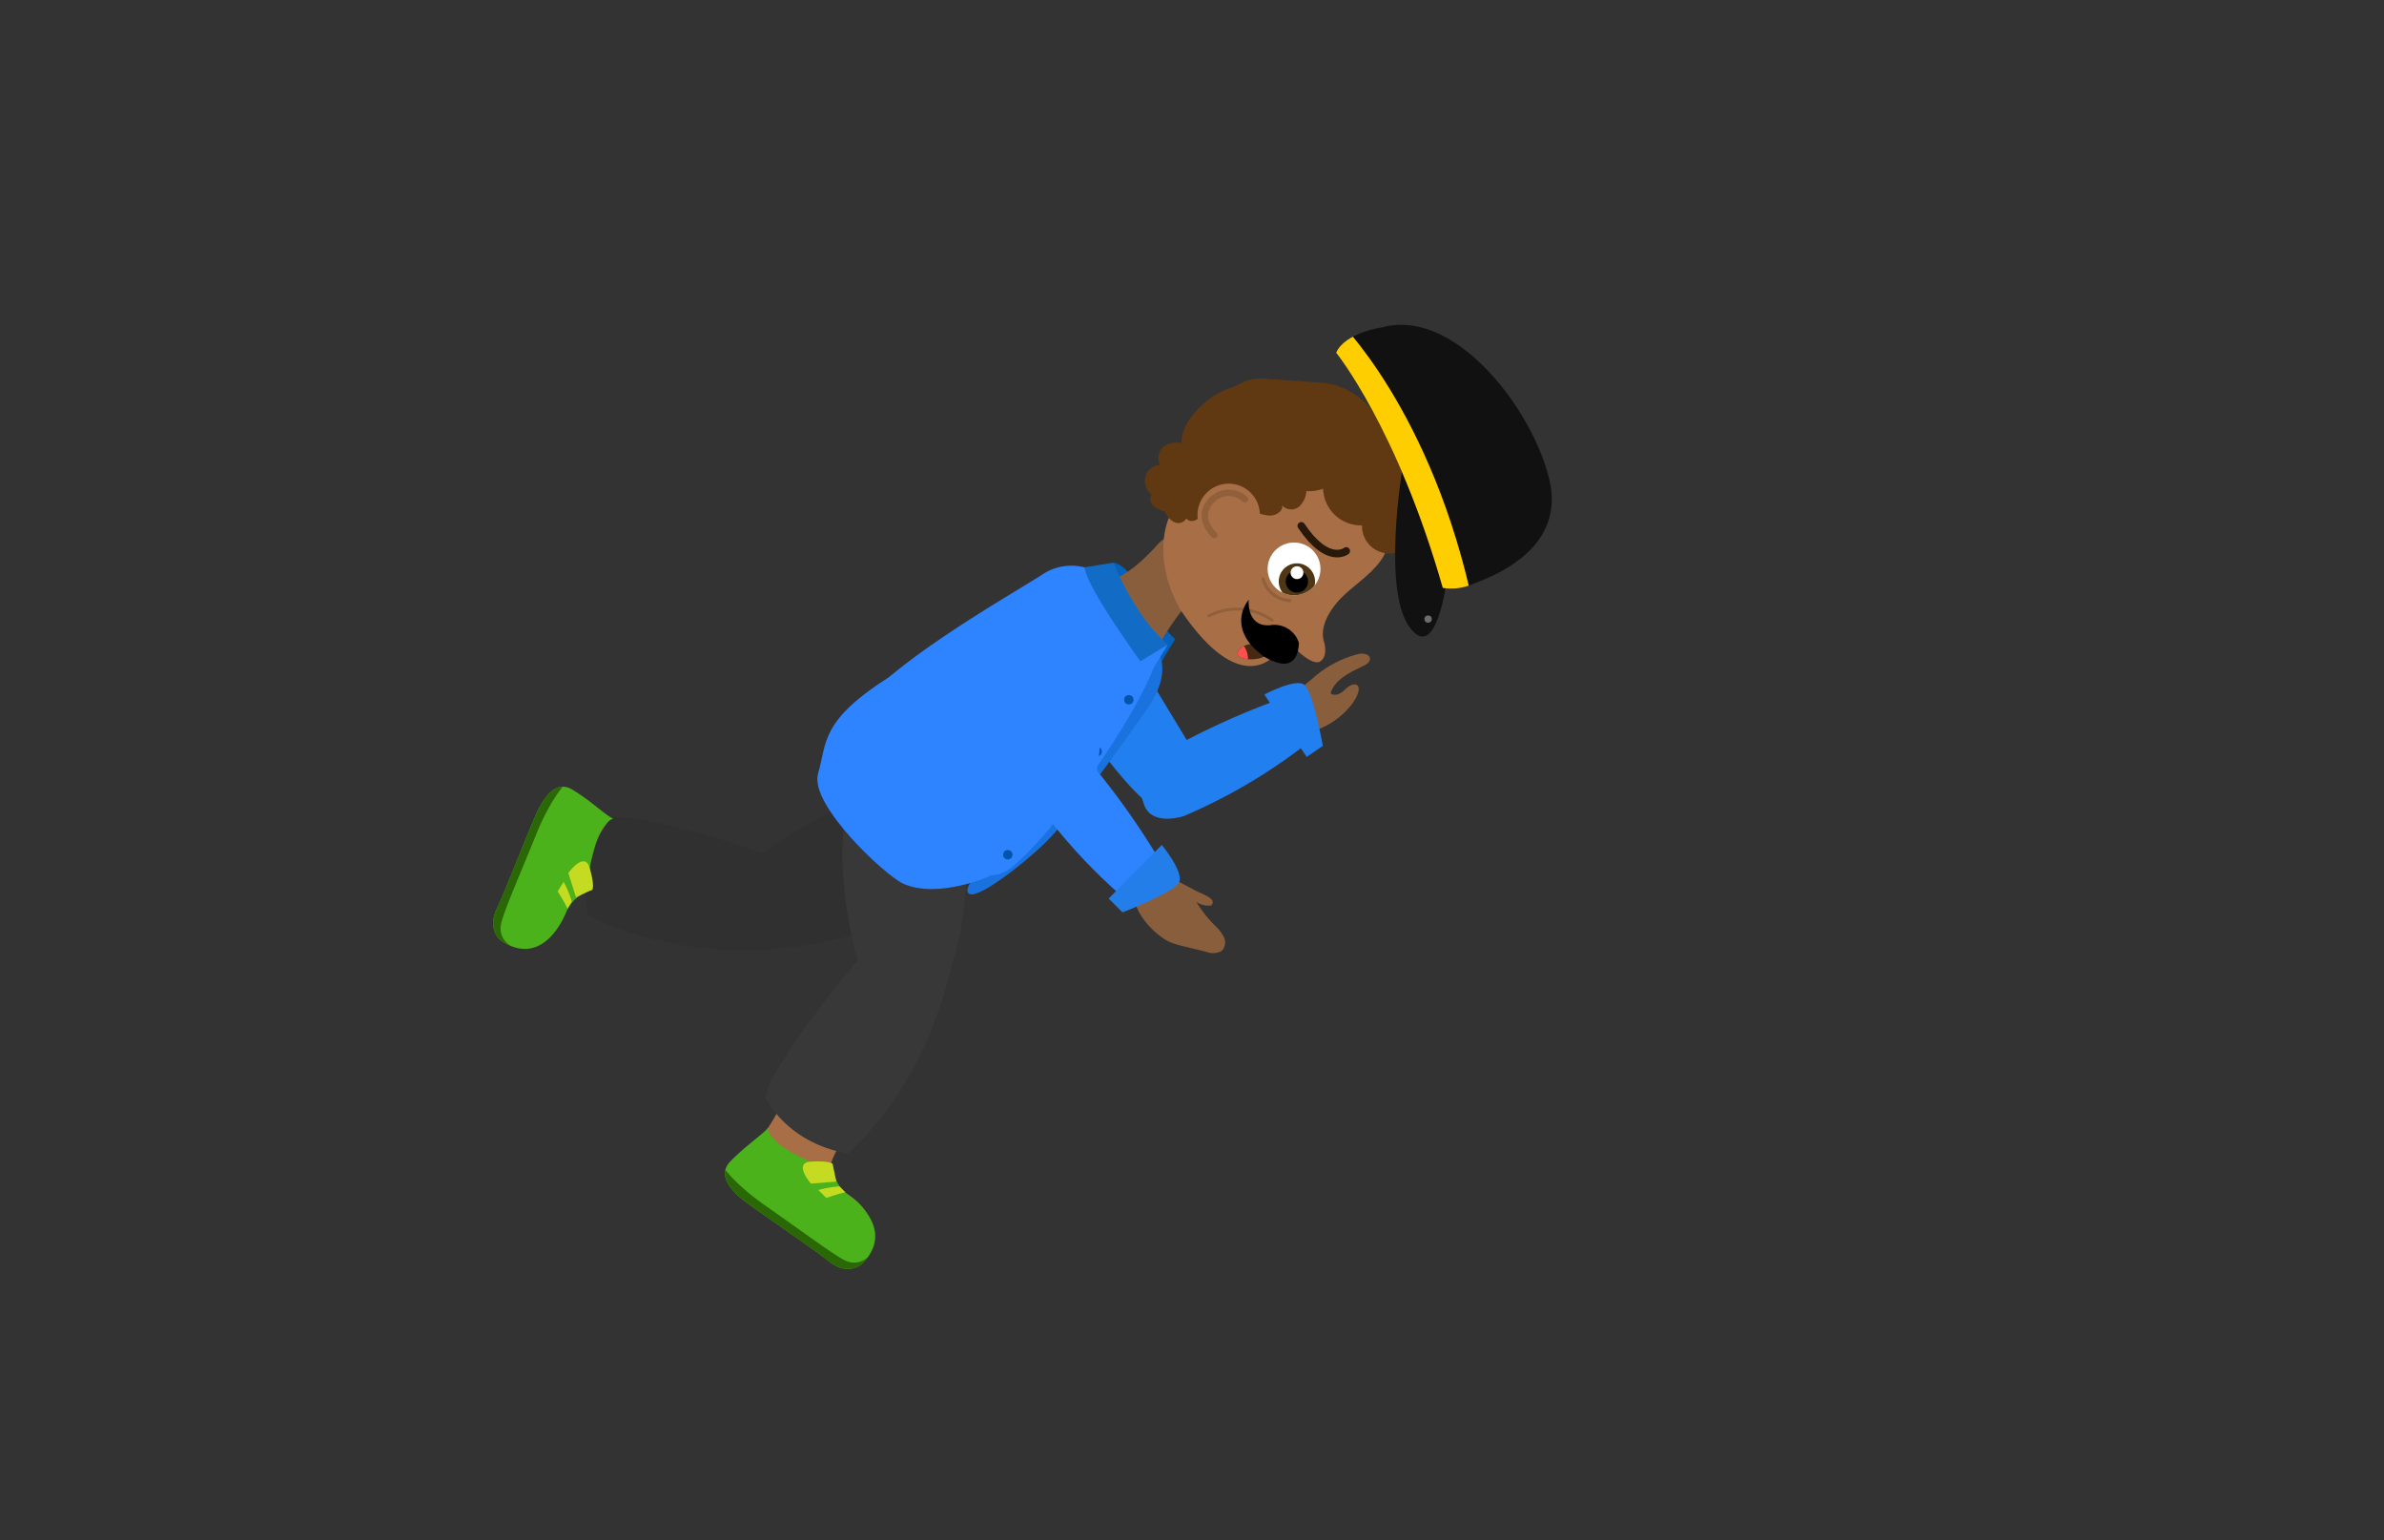 <svg id="Layer_1" data-name="Layer 1" xmlns="http://www.w3.org/2000/svg" xmlns:xlink="http://www.w3.org/1999/xlink" viewBox="0 0 260 168"><rect x="0" y="0" width="260" height="168" fill="#333333" stroke="none"/><defs><style>.cls-1{fill:#4bb21b;}.cls-2{fill:#fff;}.cls-3{fill:#472813;}.cls-4{fill:#111;}.cls-5{fill:#895e3c;}.cls-6{fill:#227fef;}.cls-7{fill:#0461bc;}.cls-8{fill:#303030;}.cls-9{fill:#9b633d;}.cls-10{clip-path:url(#clip-path);}.cls-11{fill:#2a6805;}.cls-12{fill:#c5db21;}.cls-13{fill:#383838;}.cls-14{fill:#a86f47;}.cls-15{clip-path:url(#clip-path-2);}.cls-16{fill:#1972dd;}.cls-17{fill:#2e83ff;}.cls-18{fill:#126cc6;}.cls-19{fill:#05a;}.cls-20{fill:#603913;}.cls-21,.cls-24,.cls-25,.cls-26{fill:none;stroke-linecap:round;stroke-linejoin:round;}.cls-21{stroke:#28190a;stroke-width:0.83px;}.cls-22{clip-path:url(#clip-path-3);}.cls-23{fill:#4f3615;}.cls-24,.cls-25,.cls-26{stroke:#4f3615;opacity:0.25;}.cls-24{stroke-width:0.32px;}.cls-25{stroke-width:0.35px;}.cls-26{stroke-width:0.71px;}.cls-27{clip-path:url(#clip-path-4);}.cls-28{fill:#ff5050;}.cls-29{fill:#6d6d6d;}.cls-30{clip-path:url(#clip-path-5);}.cls-31{fill:#ffce00;}.cls-32{fill:#247eea;}</style><clipPath id="clip-path"><path class="cls-1" d="M66.9,89.31s-1.31,0-2.28,4c0,0-.85,2.91,0,3.78a4.09,4.09,0,0,0-2.8,2.23c-.72,1.82-3,5.87-7,3.39,0,0-1.81-1.1-.66-3.55s3.92-9.66,4.52-10.81S60.52,85,62.4,86.11,66.15,89,66.9,89.31Z"/></clipPath><clipPath id="clip-path-2"><path class="cls-1" d="M83.78,123s-.33,1.26,3.33,3.1c0,0,2.65,1.48,3.69.85a4.08,4.08,0,0,0,1.55,3.23c1.61,1.1,5,4.27,1.73,7.59,0,0-1.47,1.52-3.61-.16s-8.53-6-9.52-6.81-2.82-2.56-1.3-4.13S83.29,123.62,83.78,123Z"/></clipPath><clipPath id="clip-path-3"><circle class="cls-2" cx="141.13" cy="62.05" r="2.88"/></clipPath><clipPath id="clip-path-4"><path class="cls-3" d="M137.7,70.21s-1.92-.28-2.62.74,2,1.3,3.13.48S137.7,70.21,137.7,70.21Z"/></clipPath><clipPath id="clip-path-5"><path class="cls-4" d="M145.72,38.47s6.65,8.19,11.63,25.65a5.79,5.79,0,0,0,3.27-.42c1.91-.75,10.16-3.65,8.36-11.36S158.64,33.5,150.73,35.71C150.73,35.71,146.67,36.27,145.72,38.47Z"/></clipPath></defs><path class="cls-5" d="M127.6,102.75a9.13,9.13,0,0,0,1.54.47l2.45.6a1.93,1.93,0,0,0,1.65-.11,1.32,1.32,0,0,0,.23-1.52,4.64,4.64,0,0,0-1-1.27,14.4,14.4,0,0,1-2-2.55,2.4,2.4,0,0,0,1.62.39c.72-.75-1-1.24-1.69-1.62l-1.45-.77c-1.67-.89-4.92-1.47-5.17,1.34C123.6,99.58,126.06,102.07,127.6,102.75Z"/><path class="cls-5" d="M148.14,75.46c.07-.26.08-.6-.16-.75a.55.55,0,0,0-.26-.06c-.5,0-.88.44-1.26.76s-1,.54-1.35.18c.5-1.51,2.12-2.26,3.55-2.94.38-.18.82-.48.74-.89s-.71-.53-1.17-.45A11.86,11.86,0,0,0,143,74.13a7.35,7.35,0,0,0-1.71,1.81c-1,1.6-.17,4.14,2,3.72C145.09,79.3,147.65,77.23,148.14,75.46Z"/><path class="cls-6" d="M123.21,70.42s7.19,11.93,8,13.24-3.1,4.36-5.31,4.19-10.5-12.42-10.5-12.42S115.74,67.23,123.21,70.42Z"/><path class="cls-7" d="M125.94,67a13.8,13.8,0,0,0,2.22,2.71l-1.73,2.86-3.08-4.14Z"/><path class="cls-8" d="M106,94.77s-.88-8-7-8.36S83,92.71,80,95.58s1.39,8.09,4.13,7.85S95.57,103.3,106,94.77Z"/><path class="cls-9" d="M74,91.07s-6.32-1.1-7.83-2.14-4.6-4.47-6.19-1.68S56,96.2,54.49,99.5s3.3,4.93,5.95,2,.1-7,9.16-3.11l5.55-2.85Z"/><path class="cls-8" d="M83.89,93.3s-12.78-4.61-17.16-4.13c0,0-3.88,3.76-2.64,10.62,0,0,9.24,5.43,23.26,3.37C87.35,103.16,90.89,97.05,83.89,93.3Z"/><path class="cls-1" d="M66.9,89.31s-1.31,0-2.28,4c0,0-.85,2.91,0,3.78a4.09,4.09,0,0,0-2.8,2.23c-.72,1.82-3,5.87-7,3.39,0,0-1.81-1.1-.66-3.55s3.92-9.66,4.52-10.81S60.52,85,62.4,86.11,66.15,89,66.9,89.31Z"/><g class="cls-10"><path class="cls-11" d="M62,85.09S60.21,86.72,58.48,91s-3.73,8.82-3.85,9.9a2.14,2.14,0,0,0,1,2.21l-.64.21-2.52-1.83.93-5.27,6.13-11.58a7.33,7.33,0,0,1,1.62,0C61.19,84.74,62,85.09,62,85.09Z"/></g><path class="cls-12" d="M64.62,97s.25-.44-.31-2.34-2.33.55-2.33.55l.84,2.65Z"/><path class="cls-12" d="M61.47,96.18a10.57,10.57,0,0,1,.89,2.15l-.46.77a17.52,17.52,0,0,0-1.08-1.87Z"/><path class="cls-13" d="M103.35,83.31S95.62,81.17,93,86.71s-.08,17.18,1.49,21,8,1.71,8.82-.93S107.4,96.13,103.35,83.31Z"/><path class="cls-14" d="M87.07,116.49s-2.5,5.91-3.84,7.15-5.38,3.49-3,5.66,7.85,5.79,10.72,8,5.54-2.12,3.33-5.34-6.81-1.67-1-9.62l-1.53-6Z"/><path class="cls-13" d="M93.33,105s-8.81,10.35-9.89,14.62c0,0,2.15,4.95,9,6.19,0,0,8.32-6.74,11.32-20.59C103.78,105.22,99.3,99.76,93.33,105Z"/><path class="cls-1" d="M83.78,123s-.33,1.26,3.33,3.1c0,0,2.65,1.48,3.69.85a4.08,4.08,0,0,0,1.55,3.23c1.61,1.1,5,4.27,1.73,7.59,0,0-1.47,1.52-3.61-.16s-8.53-6-9.52-6.81-2.82-2.56-1.3-4.13S83.29,123.62,83.78,123Z"/><g class="cls-15"><path class="cls-11" d="M78.55,126.83s1.2,2.08,5,4.72,7.77,5.62,8.79,6a2.17,2.17,0,0,0,2.39-.53l.06.67-2.34,2-4.93-2.08-9.91-8.56a7.21,7.21,0,0,1,.32-1.6C78,127.51,78.55,126.83,78.55,126.83Z"/></g><path class="cls-12" d="M90.8,126.92s-.37-.35-2.36-.23,0,2.4,0,2.4l2.77-.22Z"/><path class="cls-12" d="M89.25,129.79a11.13,11.13,0,0,1,2.3-.39l.64.63a18.74,18.74,0,0,0-2.06.63Z"/><path class="cls-16" d="M125.5,70.09c.09.13,3.1,2.29-.5,7.39s-8.31,11.61-10.49,13.91-7.66,6.62-8.75,6.12,1.64-3.12,1.64-3.12l9.82-20.63Z"/><path class="cls-7" d="M121.44,61.37s1-.06,2.47,2.14L122,64.8S121.07,62.05,121.44,61.37Z"/><path class="cls-5" d="M126.31,59.31s-4,4.82-6.69,4c0,0-2,5.13,6.21,8.72,0,0,.31-2.28,4.18-6.82S129.14,56.33,126.31,59.31Z"/><path class="cls-17" d="M119.76,62.51a5.67,5.67,0,0,0-6.17.21c-3.35,2.16-19.31,11.15-20.67,16s1.53,6.18,4.46,8.84,8.61,10.59,13,7,12.87-15.13,15.48-21.82A14.29,14.29,0,0,0,119.76,62.51Z"/><polygon class="cls-17" points="127.37 70.3 125.85 72.77 124.46 71.49 127.37 70.3"/><path class="cls-18" d="M121.44,61.37s2.28,5.88,5.93,8.93l-3,1.82s-6-8.24-6.07-10.25Z"/><circle class="cls-19" cx="123.11" cy="76.32" r="0.51"/><circle class="cls-19" cx="119.66" cy="81.97" r="0.51"/><circle class="cls-19" cx="115.19" cy="87.77" r="0.51"/><circle class="cls-19" cx="109.91" cy="93.22" r="0.51"/><path class="cls-17" d="M108,95.54s-5.73,2.55-9.51.83c-1.93-.88-10.26-8.6-9.27-12s.18-5.81,8.09-10.74c0,0,2.1,13.79,2.36,14Z"/><path class="cls-14" d="M128.93,66.8c-1.82-2.91-2.71-6.94-1.5-10.21,0,0,.07-.14.22-.39a3.25,3.25,0,0,1-1.11-1.36c-.81-1.84.18-3.27,1.66-4.23a3.76,3.76,0,0,0,1-.9,7.93,7.93,0,0,0,.68-1.31,12.36,12.36,0,0,1,1.86-3,9.39,9.39,0,0,1,6.91-2.93,12.66,12.66,0,0,1,7.22,2.41c3.25,2.28,6.19,4.82,6.57,8.78a15,15,0,0,1-1.55,7c-1,1.72-2.89,2.92-4.32,4.26s-2.72,3.39-2.17,5.08c0,0,.48,1.51-.39,2.12s-2.88-1.51-2.88-1.51-.66,1.46-1.89.61c0,0-3.64,5.22-10.25-4.35"/><path class="cls-20" d="M129.49,48.56a2.52,2.52,0,0,0-2.37,0,1.62,1.62,0,0,0-.6,2.14,1.77,1.77,0,0,0-.93,3.2,1,1,0,0,0,.21,1.28,2.91,2.91,0,0,0,1.26.61,2.07,2.07,0,0,0,1,1.15,1,1,0,0,0,1.33-.41c.28.46,1,.35,1.37-.07a2.42,2.42,0,0,0,.38-1.53,2.09,2.09,0,0,0,1.31-2.68,6.6,6.6,0,0,1-.57-1.24c0-.21,0-.44-.09-.65a.88.88,0,0,0-.75-.59c-.18,0-.42,0-.5-.17a.71.71,0,0,1,0-.25c0-.38-.43-.59-.77-.73"/><path class="cls-21" d="M146.82,60.09s-2,1.6-4.9-2.74"/><circle class="cls-2" cx="141.13" cy="62.05" r="2.88"/><g class="cls-22"><circle class="cls-23" cx="141.44" cy="63.42" r="1.98"/><circle cx="141.44" cy="63.42" r="1.22"/><circle class="cls-2" cx="141.45" cy="62.46" r="0.7"/></g><path class="cls-24" d="M138.74,67.65a6.69,6.69,0,0,0-6.9-.48"/><path class="cls-20" d="M142.47,53.13a2.57,2.57,0,0,1-.8,2.14,1.37,1.37,0,0,1-2-.35c.26.15.2.56,0,.8a1.56,1.56,0,0,1-1.2.51,3.75,3.75,0,0,1-1.31-.31c-.31-.13-.68-.43-.52-.73.19.34-.2.72-.57.84a2.47,2.47,0,0,1-3.24-2,1.65,1.65,0,0,1-1.44-.39,1.6,1.6,0,0,1-.47-1.41,1.35,1.35,0,0,1-1.35,0,1.52,1.52,0,0,1-.88-.93.87.87,0,0,1,.51-1.07.43.43,0,0,1-.53-.27.93.93,0,0,1,.07-.65A2.44,2.44,0,0,1,130.14,48a2.49,2.49,0,0,1,2,.15,1.07,1.07,0,0,1,.65-1.14,2.28,2.28,0,0,1,1.39-.11,6,6,0,0,1,1.5.49c.4.2.83.54.77,1a3.71,3.71,0,0,1,1.91-.33,1.91,1.91,0,0,1,1.52,1.11,7.5,7.5,0,0,1,.21,1.07.42.42,0,0,0,.09.19.39.39,0,0,0,.28,0l1.16-.14c.43,0,1,0,1.17.34s0,.65.21.92a1.12,1.12,0,0,0,.53.4,1,1,0,0,1,.5.43c.09.2,0,.5-.27.49"/><path class="cls-25" d="M137.75,63.15a3.15,3.15,0,0,0,2.91,2.34"/><circle class="cls-14" cx="134" cy="56.15" r="3.4"/><path class="cls-26" d="M135.77,54.46a2.56,2.56,0,0,0-3.53,0s-2,1.68.19,3.89"/><path class="cls-3" d="M137.7,70.21s-1.92-.28-2.62.74,2,1.3,3.13.48S137.7,70.21,137.7,70.21Z"/><g class="cls-27"><ellipse class="cls-28" cx="134.76" cy="72.31" rx="2.22" ry="1.33" transform="translate(44.92 196.08) rotate(-82.24)"/><ellipse class="cls-2" cx="138.5" cy="70.34" rx="1.33" ry="2.22" transform="translate(11.79 160.21) rotate(-62.27)"/></g><path d="M141.66,70.12a2.79,2.79,0,0,0-3.14-1.93c-2.62.2-2.33-2.78-2.33-2.78s-2.54,2.83,1.3,5.94a5.6,5.6,0,0,0,2.16,1C141.71,72.72,141.66,70.12,141.66,70.12Z"/><path class="cls-20" d="M133.55,42.56c.44-.18.89-.32,1.33-.52s.78-.41,1.19-.55a5.72,5.72,0,0,1,2.26-.15l5,.34a11.47,11.47,0,0,1,2.33.32,9.23,9.23,0,0,1,4.41,3.21,21.09,21.09,0,0,1,4.3,8.55,8.21,8.21,0,0,1,.19,3.78,3.72,3.72,0,0,1-2.37,2.76,3,3,0,0,1-3.65-3,4.13,4.13,0,0,1-4.24-4,4.24,4.24,0,0,1-3.65-.32A8.24,8.24,0,0,1,138,50.42a1.61,1.61,0,0,0-.58-.58,1.68,1.68,0,0,0-1.19.15c-1.69.64-7,1.06-7.34-1.44S131.63,43.36,133.55,42.56Z"/><path class="cls-4" d="M152.93,51.22s-2.17,12.94.74,17.1,4.06-4.72,4.06-4.72Z"/><circle class="cls-29" cx="155.75" cy="67.52" r="0.4"/><path class="cls-4" d="M145.72,38.47s6.65,8.19,11.63,25.65a5.79,5.79,0,0,0,3.27-.42c1.91-.75,10.16-3.65,8.36-11.36S158.64,33.5,150.73,35.71C150.73,35.71,146.67,36.27,145.72,38.47Z"/><g class="cls-30"><path class="cls-4" d="M148.24,37.64S164.94,51.2,159.49,62l-6.15-12.3Z"/><path class="cls-31" d="M145.71,34.67s10.55,10,15.06,31.83l-5.3-.83L141.85,35.4l3.41-.7"/></g><path class="cls-6" d="M125.51,82.88a83.21,83.21,0,0,1,15.42-7.1s2.58,2.88,2.33,4.74A60,60,0,0,1,129.12,89s-3.49,1.19-4.35-1.25-.84-4,.74-4.88"/><path class="cls-6" d="M137.89,75.75l4.62,6.8,1.76-1.2s-1.07-6-2.05-6.69S137.89,75.75,137.89,75.75Z"/><path class="cls-17" d="M120.41,70.63a86.59,86.59,0,0,1-1,15s-5.34-2.28-7-1c0,0-1.21-11.3-.73-13.53s1.73-4.5,5.61-3.81S120.41,70.63,120.41,70.63Z"/><path class="cls-17" d="M117.35,81.36a82.8,82.8,0,0,1,9.9,13.79s-2.33,3.08-4.2,3.19a59.84,59.84,0,0,1-11-12.27s-1.83-3.2.4-4.51,3.75-1.58,4.93-.2"/><path class="cls-32" d="M126.71,92.15,120.91,98l1.51,1.51s5.65-2.19,6.18-3.29S126.71,92.15,126.71,92.15Z"/></svg>